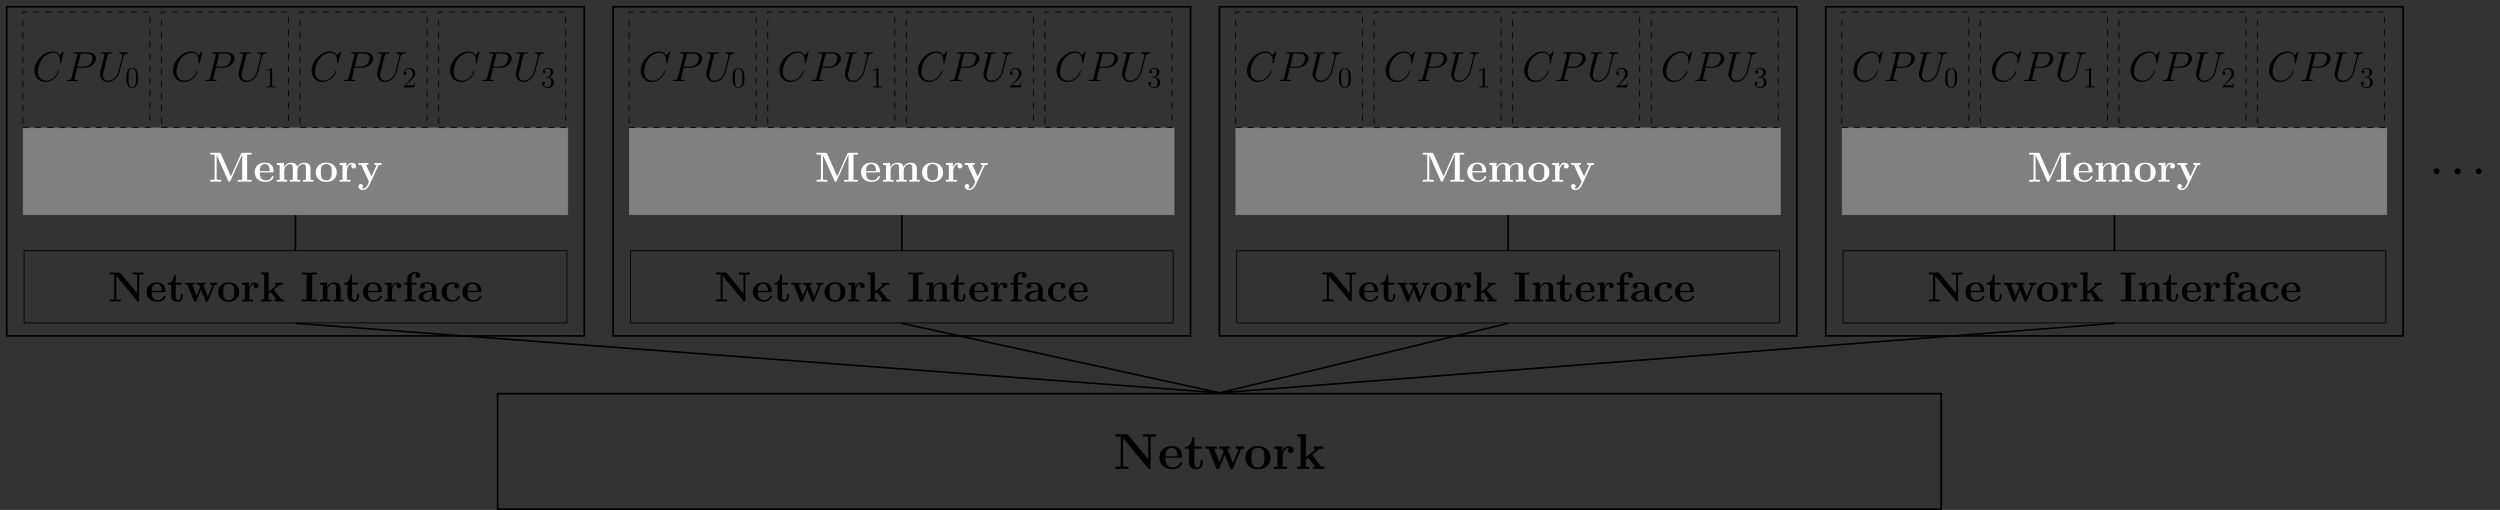 <?xml version="1.0" encoding="UTF-8"?>
<svg xmlns="http://www.w3.org/2000/svg" xmlns:xlink="http://www.w3.org/1999/xlink" width="1227.26pt" height="250.333pt" viewBox="0 0 1227.26 250.333" version="1.1">
<rect x="0" y="0" width="1227.26" height="250.333" fill="#333333" stroke="none"/>
<defs>
<g>
<symbol overflow="visible" id="glyph0-0">
<path style="stroke:none;" d=""/>
</symbol>
<symbol overflow="visible" id="glyph0-1">
<path style="stroke:none;" d="M 7.188 -16.703 C 6.938 -16.969 6.906 -17 6.422 -17 L 0.938 -17 L 0.938 -15.938 L 3.562 -15.938 L 3.562 -1.812 C 3.562 -1.266 3.547 -1.234 2.906 -1.141 C 2.453 -1.094 1.953 -1.062 1.516 -1.062 L 0.938 -1.062 L 0.938 0 C 1.516 -0.047 3.438 -0.047 4.141 -0.047 C 4.828 -0.047 6.797 -0.047 7.359 0 L 7.359 -1.062 L 6.797 -1.062 C 6.125 -1.062 6.078 -1.062 5.484 -1.141 C 4.766 -1.234 4.734 -1.266 4.734 -1.812 L 4.734 -15.094 L 17 -0.328 C 17.266 -0.031 17.297 0 17.625 0 C 18.219 0 18.219 -0.156 18.219 -0.719 L 18.219 -15.188 C 18.219 -15.734 18.234 -15.766 18.891 -15.859 C 19.328 -15.906 19.828 -15.938 20.266 -15.938 L 20.844 -15.938 L 20.844 -17 C 20.266 -16.953 18.344 -16.953 17.641 -16.953 C 16.953 -16.953 15 -16.953 14.422 -17 L 14.422 -15.938 L 15 -15.938 C 15.656 -15.938 15.719 -15.938 16.312 -15.859 C 17.031 -15.766 17.047 -15.734 17.047 -15.188 L 17.047 -4.828 Z M 7.188 -16.703 "/>
</symbol>
<symbol overflow="visible" id="glyph0-2">
<path style="stroke:none;" d="M 11.203 -5.484 C 11.766 -5.484 11.922 -5.484 11.922 -6.094 C 11.922 -6.844 11.75 -8.703 10.609 -9.859 C 9.562 -10.906 8.172 -11.219 6.734 -11.219 C 2.875 -11.219 0.766 -8.703 0.766 -5.578 C 0.766 -2.109 3.328 0.156 7.062 0.156 C 10.797 0.156 11.922 -2.484 11.922 -2.906 C 11.922 -3.266 11.547 -3.266 11.406 -3.266 C 11 -3.266 10.984 -3.203 10.828 -2.875 C 10.188 -1.266 8.547 -0.75 7.359 -0.75 C 3.766 -0.75 3.734 -4.094 3.734 -5.484 Z M 3.734 -6.188 C 3.797 -7.219 3.812 -8.172 4.344 -9.062 C 4.812 -9.859 5.672 -10.406 6.734 -10.406 C 9.391 -10.406 9.609 -7.438 9.641 -6.188 Z M 3.734 -6.188 "/>
</symbol>
<symbol overflow="visible" id="glyph0-3">
<path style="stroke:none;" d="M 5.234 -9.938 L 8.797 -9.938 L 8.797 -11 L 5.234 -11 L 5.234 -15.734 L 4.188 -15.734 C 4.156 -13.281 2.969 -10.828 0.516 -10.75 L 0.516 -9.938 L 2.531 -9.938 L 2.531 -3.047 C 2.531 -0.422 4.562 0.156 6.344 0.156 C 8.172 0.156 9.266 -1.234 9.266 -3.078 L 9.266 -4.391 L 8.234 -4.391 L 8.234 -3.094 C 8.234 -1.469 7.484 -0.75 6.719 -0.75 C 5.234 -0.75 5.234 -2.406 5.234 -2.969 Z M 5.234 -9.938 "/>
</symbol>
<symbol overflow="visible" id="glyph0-4">
<path style="stroke:none;" d="M 17.844 -9.344 C 18.016 -9.766 18.094 -9.938 19.531 -9.938 L 19.531 -11 C 18.812 -10.953 18.484 -10.953 17.594 -10.953 C 16.578 -10.953 16.25 -10.953 15.359 -11 L 15.359 -9.938 C 15.594 -9.938 16.797 -9.938 16.797 -9.609 C 16.797 -9.594 16.797 -9.562 16.703 -9.312 L 14.094 -2.875 L 11.25 -9.938 L 12.656 -9.938 L 12.656 -11 C 12.062 -10.953 10.609 -10.953 9.938 -10.953 C 8.672 -10.953 8.625 -10.953 7.391 -11 L 7.391 -9.938 L 8.844 -9.938 C 8.922 -9.734 9.047 -9.422 9.141 -9.188 C 9.219 -9.047 9.469 -8.453 9.469 -8.328 C 9.469 -8.281 9.391 -8.109 9.375 -8.031 L 7.484 -3.344 L 4.812 -9.938 L 6.219 -9.938 L 6.219 -11 C 5.656 -10.953 3.969 -10.953 3.297 -10.953 C 2.5 -10.953 1.312 -10.953 0.562 -11 L 0.562 -9.938 L 2.031 -9.938 L 5.828 -0.5 C 6 -0.047 6.094 0.125 6.641 0.125 C 6.906 0.125 7.219 0.125 7.406 -0.375 L 10.031 -6.938 L 12.656 -0.422 C 12.891 0.125 13.156 0.125 13.453 0.125 C 14 0.125 14.078 -0.031 14.25 -0.469 Z M 17.844 -9.344 "/>
</symbol>
<symbol overflow="visible" id="glyph0-5">
<path style="stroke:none;" d="M 13.141 -5.422 C 13.141 -8.766 10.859 -11.219 6.969 -11.219 C 2.922 -11.219 0.766 -8.656 0.766 -5.422 C 0.766 -2.188 3.047 0.156 6.938 0.156 C 10.984 0.156 13.141 -2.297 13.141 -5.422 Z M 6.969 -0.75 C 3.734 -0.75 3.734 -3.641 3.734 -5.672 C 3.734 -6.844 3.734 -8.078 4.219 -8.969 C 4.766 -9.969 5.875 -10.406 6.938 -10.406 C 8.344 -10.406 9.25 -9.734 9.672 -9.047 C 10.156 -8.156 10.156 -6.859 10.156 -5.672 C 10.156 -3.625 10.156 -0.75 6.969 -0.75 Z M 6.969 -0.75 "/>
</symbol>
<symbol overflow="visible" id="glyph0-6">
<path style="stroke:none;" d="M 5.156 -5.578 C 5.156 -6.391 5.328 -10.328 8.234 -10.328 C 7.875 -10.062 7.703 -9.641 7.703 -9.188 C 7.703 -8.172 8.531 -7.75 9.141 -7.75 C 9.766 -7.75 10.578 -8.172 10.578 -9.188 C 10.578 -10.453 9.297 -11.156 8.109 -11.156 C 6.141 -11.156 5.297 -9.438 4.953 -8.406 L 4.938 -8.406 L 4.938 -11.156 L 0.875 -10.953 L 0.875 -9.891 C 2.406 -9.891 2.578 -9.891 2.578 -8.922 L 2.578 -1.062 L 0.875 -1.062 L 0.875 0 C 1.438 -0.047 3.297 -0.047 3.984 -0.047 C 4.703 -0.047 6.719 -0.047 7.312 0 L 7.312 -1.062 L 5.156 -1.062 Z M 5.156 -5.578 "/>
</symbol>
<symbol overflow="visible" id="glyph0-7">
<path style="stroke:none;" d="M 8.234 -6.938 L 11.344 -9.469 C 11.641 -9.719 11.922 -9.938 13.625 -9.938 L 13.625 -11 C 12.984 -10.953 12.484 -10.953 11.578 -10.953 C 10.922 -10.953 9.547 -10.953 8.969 -11 L 8.969 -9.938 C 9.266 -9.938 9.859 -9.859 9.859 -9.672 C 9.859 -9.562 9.719 -9.469 9.672 -9.422 L 5.156 -5.797 L 5.156 -17.203 L 0.875 -17 L 0.875 -15.938 C 2.406 -15.938 2.578 -15.938 2.578 -14.969 L 2.578 -1.062 L 0.875 -1.062 L 0.875 0 C 1.438 -0.047 3.141 -0.047 3.812 -0.047 C 4.484 -0.047 6.188 -0.047 6.766 0 L 6.766 -1.062 L 5.062 -1.062 L 5.062 -4.391 C 5.453 -4.688 5.828 -5 6.375 -5.453 L 9.375 -1.594 C 9.547 -1.391 9.547 -1.344 9.547 -1.312 C 9.547 -1.062 9.047 -1.062 8.703 -1.062 L 8.703 0 C 9.297 -0.047 10.922 -0.047 11.594 -0.047 C 12.859 -0.047 13.203 -0.047 14.25 0 L 14.25 -1.062 C 13.859 -1.062 13.359 -1.062 13.078 -1.094 C 12.734 -1.172 12.641 -1.234 12.359 -1.594 Z M 8.234 -6.938 "/>
</symbol>
<symbol overflow="visible" id="glyph1-0">
<path style="stroke:none;" d=""/>
</symbol>
<symbol overflow="visible" id="glyph1-1">
<path style="stroke:none;" d="M 11.016 -2.625 L 6.047 -13.734 C 5.859 -14.172 5.688 -14.172 5.25 -14.172 L 0.844 -14.172 L 0.844 -13.281 L 3.031 -13.281 L 3.031 -1.516 C 3.031 -1.047 3.016 -1.031 2.484 -0.953 C 2.109 -0.906 1.688 -0.891 1.328 -0.891 L 0.844 -0.891 L 0.844 0 C 1.328 -0.047 2.938 -0.047 3.516 -0.047 C 4.094 -0.047 5.719 -0.047 6.203 0 L 6.203 -0.891 L 5.719 -0.891 C 5.172 -0.891 5.125 -0.891 4.625 -0.953 C 4.031 -1.031 4 -1.047 4 -1.516 L 4 -13.031 L 4.031 -13.031 L 9.641 -0.438 C 9.75 -0.203 9.875 0 10.219 0 C 10.578 0 10.703 -0.203 10.797 -0.438 L 16.531 -13.281 L 16.547 -13.281 L 16.547 -0.891 L 14.359 -0.891 L 14.359 0 C 14.906 -0.047 17.062 -0.047 17.766 -0.047 C 18.469 -0.047 20.609 -0.047 21.172 0 L 21.172 -0.891 L 18.984 -0.891 L 18.984 -13.281 L 21.172 -13.281 L 21.172 -14.172 L 16.766 -14.172 C 16.344 -14.172 16.156 -14.172 15.969 -13.734 Z M 11.016 -2.625 "/>
</symbol>
<symbol overflow="visible" id="glyph1-2">
<path style="stroke:none;" d="M 9.344 -4.562 C 9.812 -4.562 9.938 -4.562 9.938 -5.078 C 9.938 -5.703 9.797 -7.25 8.844 -8.219 C 7.969 -9.094 6.812 -9.359 5.625 -9.359 C 2.391 -9.359 0.641 -7.25 0.641 -4.641 C 0.641 -1.75 2.766 0.125 5.891 0.125 C 9 0.125 9.938 -2.062 9.938 -2.422 C 9.938 -2.734 9.625 -2.734 9.5 -2.734 C 9.172 -2.734 9.156 -2.672 9.031 -2.391 C 8.484 -1.047 7.125 -0.625 6.141 -0.625 C 3.141 -0.625 3.125 -3.406 3.125 -4.562 Z M 3.125 -5.172 C 3.156 -6.016 3.188 -6.812 3.609 -7.562 C 4 -8.219 4.734 -8.672 5.625 -8.672 C 7.828 -8.672 8.016 -6.203 8.031 -5.172 Z M 3.125 -5.172 "/>
</symbol>
<symbol overflow="visible" id="glyph1-3">
<path style="stroke:none;" d="M 17.438 -6.328 C 17.438 -8.219 16.625 -9.297 14.312 -9.297 C 12.234 -9.297 11.25 -7.891 10.922 -7.234 C 10.594 -8.984 9.188 -9.297 7.875 -9.297 C 5.891 -9.297 4.812 -8.016 4.375 -7.016 L 4.359 -7.016 L 4.359 -9.297 L 0.875 -9.125 L 0.875 -8.234 C 2.141 -8.234 2.297 -8.234 2.297 -7.438 L 2.297 -0.891 L 0.875 -0.891 L 0.875 0 C 1.344 -0.047 2.828 -0.047 3.406 -0.047 C 3.984 -0.047 5.5 -0.047 5.969 0 L 5.969 -0.891 L 4.547 -0.891 L 4.547 -5.281 C 4.547 -7.547 6.219 -8.609 7.516 -8.609 C 8.281 -8.609 8.734 -8.156 8.734 -6.547 L 8.734 -0.891 L 7.312 -0.891 L 7.312 0 C 7.781 -0.047 9.281 -0.047 9.859 -0.047 C 10.438 -0.047 11.938 -0.047 12.422 0 L 12.422 -0.891 L 10.984 -0.891 L 10.984 -5.281 C 10.984 -7.547 12.656 -8.609 13.969 -8.609 C 14.734 -8.609 15.188 -8.156 15.188 -6.547 L 15.188 -0.891 L 13.75 -0.891 L 13.75 0 C 14.234 -0.047 15.719 -0.047 16.297 -0.047 C 16.875 -0.047 18.391 -0.047 18.859 0 L 18.859 -0.891 L 17.438 -0.891 Z M 17.438 -6.328 "/>
</symbol>
<symbol overflow="visible" id="glyph1-4">
<path style="stroke:none;" d="M 10.953 -4.531 C 10.953 -7.312 9.047 -9.359 5.797 -9.359 C 2.438 -9.359 0.641 -7.203 0.641 -4.531 C 0.641 -1.812 2.547 0.125 5.781 0.125 C 9.156 0.125 10.953 -1.922 10.953 -4.531 Z M 5.797 -0.625 C 3.125 -0.625 3.125 -3.031 3.125 -4.734 C 3.125 -5.703 3.125 -6.734 3.516 -7.484 C 3.969 -8.297 4.891 -8.672 5.781 -8.672 C 6.969 -8.672 7.703 -8.125 8.062 -7.547 C 8.469 -6.797 8.469 -5.719 8.469 -4.734 C 8.469 -3.016 8.469 -0.625 5.797 -0.625 Z M 5.797 -0.625 "/>
</symbol>
<symbol overflow="visible" id="glyph1-5">
<path style="stroke:none;" d="M 4.297 -4.641 C 4.297 -5.328 4.438 -8.609 6.859 -8.609 C 6.562 -8.391 6.422 -8.031 6.422 -7.656 C 6.422 -6.812 7.109 -6.469 7.625 -6.469 C 8.141 -6.469 8.812 -6.812 8.812 -7.656 C 8.812 -8.719 7.75 -9.297 6.75 -9.297 C 5.125 -9.297 4.422 -7.875 4.125 -7 L 4.109 -7 L 4.109 -9.297 L 0.719 -9.125 L 0.719 -8.234 C 2 -8.234 2.141 -8.234 2.141 -7.438 L 2.141 -0.891 L 0.719 -0.891 L 0.719 0 C 1.203 -0.047 2.75 -0.047 3.328 -0.047 C 3.922 -0.047 5.594 -0.047 6.094 0 L 6.094 -0.891 L 4.297 -0.891 Z M 4.297 -4.641 "/>
</symbol>
<symbol overflow="visible" id="glyph1-6">
<path style="stroke:none;" d="M 10.219 -7.828 C 10.344 -8.125 10.438 -8.281 11.75 -8.281 L 11.75 -9.172 C 11.047 -9.125 10.969 -9.125 10.125 -9.125 C 9.562 -9.125 9.516 -9.125 8.344 -9.172 L 8.344 -8.281 C 8.359 -8.281 9.344 -8.281 9.344 -8.016 C 9.344 -7.953 9.281 -7.828 9.25 -7.766 L 6.844 -2.562 L 4.188 -8.281 L 5.328 -8.281 L 5.328 -9.172 C 4.828 -9.125 3.422 -9.125 2.844 -9.125 C 2.25 -9.125 1.031 -9.125 0.5 -9.172 L 0.5 -8.281 L 1.812 -8.281 L 5.641 0 C 5.531 0.25 5.25 0.844 5.141 1.094 C 4.703 2.031 4.047 3.453 2.609 3.453 C 2.516 3.453 2.266 3.453 2.047 3.328 C 2.094 3.312 2.703 3.062 2.703 2.266 C 2.703 1.594 2.203 1.156 1.594 1.156 C 0.953 1.156 0.453 1.594 0.453 2.297 C 0.453 3.266 1.359 4.125 2.609 4.125 C 4.297 4.125 5.406 2.609 5.828 1.688 Z M 10.219 -7.828 "/>
</symbol>
<symbol overflow="visible" id="glyph1-7">
<path style="stroke:none;" d="M 5.984 -13.922 C 5.781 -14.156 5.766 -14.172 5.344 -14.172 L 0.781 -14.172 L 0.781 -13.281 L 2.969 -13.281 L 2.969 -1.516 C 2.969 -1.047 2.953 -1.031 2.422 -0.953 C 2.047 -0.906 1.625 -0.891 1.266 -0.891 L 0.781 -0.891 L 0.781 0 C 1.266 -0.047 2.875 -0.047 3.453 -0.047 C 4.031 -0.047 5.656 -0.047 6.141 0 L 6.141 -0.891 L 5.656 -0.891 C 5.109 -0.891 5.062 -0.891 4.562 -0.953 C 3.969 -1.031 3.953 -1.047 3.953 -1.516 L 3.953 -12.578 L 14.172 -0.266 C 14.391 -0.016 14.422 0 14.688 0 C 15.188 0 15.188 -0.125 15.188 -0.594 L 15.188 -12.656 C 15.188 -13.109 15.203 -13.141 15.734 -13.219 C 16.109 -13.266 16.531 -13.281 16.891 -13.281 L 17.375 -13.281 L 17.375 -14.172 C 16.891 -14.125 15.281 -14.125 14.703 -14.125 C 14.125 -14.125 12.5 -14.125 12.016 -14.172 L 12.016 -13.281 L 12.5 -13.281 C 13.062 -13.281 13.094 -13.281 13.594 -13.219 C 14.188 -13.141 14.219 -13.109 14.219 -12.656 L 14.219 -4.031 Z M 5.984 -13.922 "/>
</symbol>
<symbol overflow="visible" id="glyph1-8">
<path style="stroke:none;" d="M 4.359 -8.281 L 7.328 -8.281 L 7.328 -9.172 L 4.359 -9.172 L 4.359 -13.109 L 3.484 -13.109 C 3.469 -11.078 2.484 -9.031 0.438 -8.969 L 0.438 -8.281 L 2.109 -8.281 L 2.109 -2.547 C 2.109 -0.344 3.797 0.125 5.281 0.125 C 6.812 0.125 7.719 -1.031 7.719 -2.562 L 7.719 -3.656 L 6.859 -3.656 L 6.859 -2.578 C 6.859 -1.219 6.234 -0.625 5.594 -0.625 C 4.359 -0.625 4.359 -2 4.359 -2.484 Z M 4.359 -8.281 "/>
</symbol>
<symbol overflow="visible" id="glyph1-9">
<path style="stroke:none;" d="M 14.875 -7.781 C 15.016 -8.141 15.078 -8.281 16.281 -8.281 L 16.281 -9.172 C 15.672 -9.125 15.406 -9.125 14.672 -9.125 C 13.812 -9.125 13.547 -9.125 12.812 -9.172 L 12.812 -8.281 C 13 -8.281 14 -8.281 14 -8.016 C 14 -8 14 -7.969 13.922 -7.766 L 11.75 -2.391 L 9.375 -8.281 L 10.562 -8.281 L 10.562 -9.172 C 10.062 -9.125 8.844 -9.125 8.281 -9.125 C 7.234 -9.125 7.188 -9.125 6.156 -9.172 L 6.156 -8.281 L 7.375 -8.281 C 7.438 -8.125 7.547 -7.844 7.625 -7.656 C 7.688 -7.547 7.891 -7.047 7.891 -6.938 C 7.891 -6.906 7.828 -6.75 7.812 -6.688 L 6.234 -2.781 L 4 -8.281 L 5.188 -8.281 L 5.188 -9.172 C 4.703 -9.125 3.312 -9.125 2.75 -9.125 C 2.094 -9.125 1.094 -9.125 0.469 -9.172 L 0.469 -8.281 L 1.688 -8.281 L 4.859 -0.406 C 5 -0.047 5.078 0.109 5.531 0.109 C 5.766 0.109 6.016 0.109 6.172 -0.312 L 8.359 -5.781 L 10.562 -0.344 C 10.734 0.109 10.969 0.109 11.219 0.109 C 11.672 0.109 11.734 -0.016 11.875 -0.391 Z M 14.875 -7.781 "/>
</symbol>
<symbol overflow="visible" id="glyph1-10">
<path style="stroke:none;" d="M 6.859 -5.781 L 9.453 -7.891 C 9.703 -8.094 9.938 -8.281 11.359 -8.281 L 11.359 -9.172 C 10.828 -9.125 10.406 -9.125 9.641 -9.125 C 9.109 -9.125 7.953 -9.125 7.484 -9.172 L 7.484 -8.281 C 7.719 -8.281 8.219 -8.219 8.219 -8.062 C 8.219 -7.969 8.094 -7.891 8.062 -7.844 L 4.297 -4.828 L 4.297 -14.328 L 0.719 -14.172 L 0.719 -13.281 C 2 -13.281 2.141 -13.281 2.141 -12.469 L 2.141 -0.891 L 0.719 -0.891 L 0.719 0 C 1.203 -0.047 2.625 -0.047 3.188 -0.047 C 3.734 -0.047 5.172 -0.047 5.641 0 L 5.641 -0.891 L 4.219 -0.891 L 4.219 -3.656 C 4.547 -3.906 4.859 -4.172 5.312 -4.547 L 7.812 -1.328 C 7.953 -1.156 7.953 -1.109 7.953 -1.094 C 7.953 -0.891 7.547 -0.891 7.25 -0.891 L 7.25 0 C 7.75 -0.047 9.109 -0.047 9.672 -0.047 C 10.719 -0.047 11.016 -0.047 11.875 0 L 11.875 -0.891 C 11.547 -0.891 11.141 -0.891 10.906 -0.906 C 10.625 -0.969 10.531 -1.031 10.312 -1.328 Z M 6.859 -5.781 "/>
</symbol>
<symbol overflow="visible" id="glyph1-11">
<path style="stroke:none;" d="M 5.688 -13.281 L 8 -13.281 L 8 -14.172 C 7.25 -14.125 5.188 -14.125 4.312 -14.125 C 3.453 -14.125 1.391 -14.125 0.641 -14.172 L 0.641 -13.281 L 2.953 -13.281 L 2.953 -0.891 L 0.641 -0.891 L 0.641 0 C 1.391 -0.047 3.453 -0.047 4.312 -0.047 C 5.188 -0.047 7.25 -0.047 8 0 L 8 -0.891 L 5.688 -0.891 Z M 5.688 -13.281 "/>
</symbol>
<symbol overflow="visible" id="glyph1-12">
<path style="stroke:none;" d="M 10.969 -6.328 C 10.969 -8.281 10.125 -9.297 7.844 -9.297 C 6.359 -9.297 5.078 -8.578 4.375 -7.016 L 4.359 -7.016 L 4.359 -9.297 L 0.875 -9.125 L 0.875 -8.234 C 2.141 -8.234 2.297 -8.234 2.297 -7.438 L 2.297 -0.891 L 0.875 -0.891 L 0.875 0 C 1.344 -0.047 2.828 -0.047 3.406 -0.047 C 3.984 -0.047 5.5 -0.047 5.969 0 L 5.969 -0.891 L 4.547 -0.891 L 4.547 -5.281 C 4.547 -7.516 6.203 -8.609 7.516 -8.609 C 8.281 -8.609 8.719 -8.125 8.719 -6.547 L 8.719 -0.891 L 7.297 -0.891 L 7.297 0 C 7.766 -0.047 9.25 -0.047 9.828 -0.047 C 10.406 -0.047 11.922 -0.047 12.391 0 L 12.391 -0.891 L 10.969 -0.891 Z M 10.969 -6.328 "/>
</symbol>
<symbol overflow="visible" id="glyph1-13">
<path style="stroke:none;" d="M 4.484 -8.281 L 6.844 -8.281 L 6.844 -9.172 L 4.375 -9.172 L 4.375 -11.297 C 4.375 -13.453 5.75 -13.781 6.422 -13.781 C 6.656 -13.781 6.688 -13.75 6.812 -13.719 C 6.5 -13.516 6.328 -13.156 6.328 -12.719 C 6.328 -11.891 6.984 -11.531 7.516 -11.531 C 7.969 -11.531 8.719 -11.844 8.719 -12.75 C 8.719 -13.594 7.969 -14.453 6.5 -14.453 C 4.625 -14.453 2.328 -13.672 2.328 -11.281 L 2.328 -9.172 L 0.812 -9.172 L 0.812 -8.281 L 2.328 -8.281 L 2.328 -0.891 L 0.906 -0.891 L 0.906 0 C 1.391 -0.047 2.938 -0.047 3.516 -0.047 C 4.109 -0.047 5.781 -0.047 6.281 0 L 6.281 -0.891 L 4.484 -0.891 Z M 4.484 -8.281 "/>
</symbol>
<symbol overflow="visible" id="glyph1-14">
<path style="stroke:none;" d="M 9.5 -6.172 C 9.5 -8.078 8 -9.359 5.078 -9.359 C 3.922 -9.359 1.484 -9.25 1.484 -7.516 C 1.484 -6.656 2.141 -6.281 2.703 -6.281 C 3.328 -6.281 3.922 -6.719 3.922 -7.5 C 3.922 -7.891 3.781 -8.266 3.422 -8.484 C 4.109 -8.672 4.609 -8.672 5 -8.672 C 6.406 -8.672 7.25 -7.891 7.25 -6.203 L 7.25 -5.375 C 3.984 -5.375 0.703 -4.469 0.703 -2.172 C 0.703 -0.297 3.094 0.125 4.531 0.125 C 6.109 0.125 7.125 -0.75 7.547 -1.656 C 7.547 -0.891 7.547 0 9.625 0 L 10.672 0 C 11.109 0 11.281 0 11.281 -0.453 C 11.281 -0.891 11.094 -0.891 10.797 -0.891 C 9.5 -0.906 9.5 -1.234 9.5 -1.719 Z M 7.25 -2.875 C 7.25 -0.922 5.516 -0.562 4.859 -0.562 C 3.844 -0.562 3 -1.234 3 -2.188 C 3 -4.062 5.219 -4.703 7.25 -4.812 Z M 7.25 -2.875 "/>
</symbol>
<symbol overflow="visible" id="glyph1-15">
<path style="stroke:none;" d="M 9.672 -2.422 C 9.672 -2.672 9.438 -2.672 9.234 -2.672 C 8.906 -2.672 8.875 -2.641 8.781 -2.391 C 8.641 -2 8.078 -0.625 6.172 -0.625 C 3.266 -0.625 3.266 -3.766 3.266 -4.688 C 3.266 -5.906 3.281 -8.609 5.984 -8.609 C 6.141 -8.609 7.359 -8.578 7.359 -8.469 C 7.359 -8.453 7.328 -8.422 7.297 -8.406 C 7.234 -8.344 6.969 -8.031 6.969 -7.516 C 6.969 -6.656 7.656 -6.297 8.188 -6.297 C 8.609 -6.297 9.406 -6.562 9.406 -7.547 C 9.406 -9.234 7.016 -9.359 5.906 -9.359 C 2.234 -9.359 0.781 -6.969 0.781 -4.578 C 0.781 -1.781 2.75 0.125 5.781 0.125 C 9.031 0.125 9.672 -2.266 9.672 -2.422 Z M 9.672 -2.422 "/>
</symbol>
<symbol overflow="visible" id="glyph1-16">
<path style="stroke:none;" d="M 4.703 -1.484 C 4.703 -2.328 4.031 -2.969 3.219 -2.969 C 2.422 -2.969 1.734 -2.328 1.734 -1.484 C 1.734 -0.641 2.422 0 3.219 0 C 4.031 0 4.703 -0.641 4.703 -1.484 Z M 4.703 -1.484 "/>
</symbol>
<symbol overflow="visible" id="glyph2-0">
<path style="stroke:none;" d=""/>
</symbol>
<symbol overflow="visible" id="glyph2-1">
<path style="stroke:none;" d="M 15.438 -14.359 C 15.438 -14.547 15.281 -14.547 15.25 -14.547 C 15.203 -14.547 15.125 -14.547 14.953 -14.328 L 13.531 -12.594 C 12.812 -13.844 11.672 -14.547 10.125 -14.547 C 5.656 -14.547 1.031 -10.016 1.031 -5.172 C 1.031 -1.719 3.453 0.438 6.469 0.438 C 8.125 0.438 9.562 -0.266 10.766 -1.281 C 12.562 -2.781 13.094 -4.797 13.094 -4.953 C 13.094 -5.141 12.938 -5.141 12.875 -5.141 C 12.688 -5.141 12.656 -5.016 12.625 -4.938 C 11.672 -1.719 8.875 -0.172 6.812 -0.172 C 4.625 -0.172 2.734 -1.562 2.734 -4.5 C 2.734 -5.172 2.938 -8.766 5.266 -11.469 C 6.406 -12.781 8.344 -13.938 10.312 -13.938 C 12.578 -13.938 13.594 -12.062 13.594 -9.953 C 13.594 -9.422 13.531 -8.969 13.531 -8.875 C 13.531 -8.703 13.734 -8.703 13.797 -8.703 C 14.031 -8.703 14.047 -8.719 14.125 -9.094 Z M 15.438 -14.359 "/>
</symbol>
<symbol overflow="visible" id="glyph2-2">
<path style="stroke:none;" d="M 6.109 -6.562 L 9.578 -6.562 C 12.438 -6.562 15.281 -8.672 15.281 -11.031 C 15.281 -12.641 13.922 -14.109 11.312 -14.109 L 4.938 -14.109 C 4.547 -14.109 4.359 -14.109 4.359 -13.719 C 4.359 -13.516 4.547 -13.516 4.859 -13.516 C 6.109 -13.516 6.109 -13.344 6.109 -13.109 C 6.109 -13.078 6.109 -12.953 6.031 -12.641 L 3.25 -1.531 C 3.062 -0.812 3.016 -0.594 1.562 -0.594 C 1.172 -0.594 0.969 -0.594 0.969 -0.234 C 0.969 0 1.156 0 1.281 0 C 1.672 0 2.094 -0.047 2.484 -0.047 L 4.891 -0.047 C 5.281 -0.047 5.719 0 6.109 0 C 6.281 0 6.5 0 6.5 -0.391 C 6.5 -0.594 6.328 -0.594 6.016 -0.594 C 4.766 -0.594 4.75 -0.75 4.75 -0.953 C 4.75 -1.047 4.766 -1.203 4.797 -1.297 Z M 7.594 -12.703 C 7.781 -13.469 7.875 -13.516 8.672 -13.516 L 10.719 -13.516 C 12.266 -13.516 13.547 -13.016 13.547 -11.469 C 13.547 -10.922 13.281 -9.172 12.328 -8.219 C 11.984 -7.844 10.984 -7.062 9.109 -7.062 L 6.203 -7.062 Z M 7.594 -12.703 "/>
</symbol>
<symbol overflow="visible" id="glyph2-3">
<path style="stroke:none;" d="M 10.453 -4.75 C 9.734 -1.859 7.328 -0.172 5.391 -0.172 C 3.906 -0.172 2.891 -1.156 2.891 -2.875 C 2.891 -2.953 2.891 -3.578 3.125 -4.484 L 5.141 -12.594 C 5.328 -13.297 5.375 -13.516 6.844 -13.516 C 7.203 -13.516 7.422 -13.516 7.422 -13.875 C 7.422 -14.109 7.234 -14.109 7.109 -14.109 C 6.734 -14.109 6.297 -14.062 5.906 -14.062 L 3.469 -14.062 C 3.078 -14.062 2.641 -14.109 2.25 -14.109 C 2.109 -14.109 1.859 -14.109 1.859 -13.719 C 1.859 -13.516 2 -13.516 2.391 -13.516 C 3.641 -13.516 3.641 -13.344 3.641 -13.109 C 3.641 -13 3.484 -12.391 3.391 -12.047 L 1.594 -4.812 C 1.531 -4.578 1.406 -4.031 1.406 -3.469 C 1.406 -1.203 3.031 0.438 5.281 0.438 C 7.375 0.438 9.688 -1.219 10.734 -3.844 C 10.891 -4.188 11.078 -4.922 11.203 -5.469 C 11.406 -6.219 11.844 -8.031 11.984 -8.578 L 12.766 -11.672 C 13.031 -12.75 13.203 -13.422 15.016 -13.516 C 15.188 -13.531 15.266 -13.688 15.266 -13.875 C 15.266 -14.109 15.078 -14.109 15 -14.109 C 14.703 -14.109 14.328 -14.062 14.047 -14.062 L 13.078 -14.062 C 11.797 -14.062 11.141 -14.109 11.109 -14.109 C 10.984 -14.109 10.734 -14.109 10.734 -13.719 C 10.734 -13.516 10.906 -13.516 11.047 -13.516 C 12.297 -13.469 12.375 -13 12.375 -12.625 C 12.375 -12.438 12.375 -12.375 12.297 -12.078 Z M 10.453 -4.75 "/>
</symbol>
<symbol overflow="visible" id="glyph3-0">
<path style="stroke:none;" d=""/>
</symbol>
<symbol overflow="visible" id="glyph3-1">
<path style="stroke:none;" d="M 6.422 -4.594 C 6.422 -5.781 6.359 -6.938 5.844 -8.031 C 5.25 -9.219 4.219 -9.531 3.516 -9.531 C 2.688 -9.531 1.656 -9.125 1.141 -7.938 C 0.734 -7.031 0.594 -6.141 0.594 -4.594 C 0.594 -3.203 0.688 -2.156 1.203 -1.141 C 1.766 -0.047 2.75 0.297 3.5 0.297 C 4.75 0.297 5.469 -0.438 5.875 -1.281 C 6.391 -2.359 6.422 -3.766 6.422 -4.594 Z M 3.5 0.016 C 3.047 0.016 2.109 -0.25 1.844 -1.812 C 1.672 -2.672 1.672 -3.766 1.672 -4.766 C 1.672 -5.938 1.672 -7 1.906 -7.844 C 2.156 -8.812 2.891 -9.25 3.5 -9.25 C 4.047 -9.25 4.875 -8.922 5.156 -7.688 C 5.328 -6.875 5.328 -5.734 5.328 -4.766 C 5.328 -3.797 5.328 -2.719 5.172 -1.844 C 4.906 -0.266 4 0.016 3.5 0.016 Z M 3.5 0.016 "/>
</symbol>
<symbol overflow="visible" id="glyph3-2">
<path style="stroke:none;" d="M 4.125 -9.188 C 4.125 -9.531 4.125 -9.531 3.844 -9.531 C 3.5 -9.156 2.781 -8.625 1.312 -8.625 L 1.312 -8.203 C 1.641 -8.203 2.359 -8.203 3.141 -8.578 L 3.141 -1.109 C 3.141 -0.594 3.094 -0.422 1.844 -0.422 L 1.391 -0.422 L 1.391 0 C 1.781 -0.031 3.172 -0.031 3.641 -0.031 C 4.109 -0.031 5.5 -0.031 5.875 0 L 5.875 -0.422 L 5.438 -0.422 C 4.172 -0.422 4.125 -0.594 4.125 -1.109 Z M 4.125 -9.188 "/>
</symbol>
<symbol overflow="visible" id="glyph3-3">
<path style="stroke:none;" d="M 6.312 -2.406 L 6 -2.406 C 5.953 -2.172 5.844 -1.375 5.688 -1.141 C 5.594 -1.016 4.781 -1.016 4.344 -1.016 L 1.688 -1.016 C 2.078 -1.344 2.953 -2.266 3.328 -2.609 C 5.516 -4.625 6.312 -5.359 6.312 -6.781 C 6.312 -8.438 5 -9.531 3.344 -9.531 C 1.672 -9.531 0.703 -8.125 0.703 -6.891 C 0.703 -6.156 1.328 -6.156 1.375 -6.156 C 1.672 -6.156 2.047 -6.375 2.047 -6.828 C 2.047 -7.234 1.781 -7.5 1.375 -7.5 C 1.25 -7.5 1.219 -7.5 1.172 -7.484 C 1.453 -8.469 2.219 -9.125 3.156 -9.125 C 4.375 -9.125 5.125 -8.109 5.125 -6.781 C 5.125 -5.562 4.422 -4.5 3.594 -3.578 L 0.703 -0.344 L 0.703 0 L 5.938 0 Z M 6.312 -2.406 "/>
</symbol>
<symbol overflow="visible" id="glyph3-4">
<path style="stroke:none;" d="M 2.641 -5.156 C 2.391 -5.141 2.344 -5.125 2.344 -4.984 C 2.344 -4.844 2.406 -4.844 2.672 -4.844 L 3.328 -4.844 C 4.547 -4.844 5.094 -3.844 5.094 -2.469 C 5.094 -0.594 4.109 -0.094 3.406 -0.094 C 2.719 -0.094 1.547 -0.422 1.141 -1.359 C 1.594 -1.297 2.016 -1.547 2.016 -2.062 C 2.016 -2.484 1.703 -2.766 1.312 -2.766 C 0.969 -2.766 0.594 -2.562 0.594 -2.016 C 0.594 -0.75 1.859 0.297 3.453 0.297 C 5.156 0.297 6.422 -1 6.422 -2.453 C 6.422 -3.766 5.359 -4.812 3.984 -5.047 C 5.234 -5.406 6.031 -6.453 6.031 -7.578 C 6.031 -8.703 4.859 -9.531 3.469 -9.531 C 2.031 -9.531 0.969 -8.656 0.969 -7.609 C 0.969 -7.047 1.422 -6.922 1.641 -6.922 C 1.938 -6.922 2.281 -7.141 2.281 -7.578 C 2.281 -8.031 1.938 -8.234 1.625 -8.234 C 1.531 -8.234 1.5 -8.234 1.469 -8.219 C 2.016 -9.188 3.359 -9.188 3.422 -9.188 C 3.906 -9.188 4.828 -8.984 4.828 -7.578 C 4.828 -7.297 4.797 -6.5 4.375 -5.875 C 3.938 -5.25 3.453 -5.203 3.062 -5.188 Z M 2.641 -5.156 "/>
</symbol>
</g>
<clipPath id="clip1">
  <path d="M 243 192 L 954 192 L 954 250.332 L 243 250.332 Z M 243 192 "/>
</clipPath>
</defs>
<g id="surface1">
<g clip-path="url(#clip1)" clip-rule="nonzero">
<path style="fill:none;stroke-width:0.797;stroke-linecap:butt;stroke-linejoin:miter;stroke:rgb(0%,0%,0%);stroke-opacity:1;stroke-miterlimit:10;" d="M 240.949 -85.039 L 949.616 -85.039 L 949.616 -28.347 L 240.949 -28.347 Z M 240.949 -85.039 " transform="matrix(1,0,0,-1,3.321,164.895)"/>
</g>
<g style="fill:rgb(0%,0%,0%);fill-opacity:1;">
  <use xlink:href="#glyph0-1" x="546.59" y="230.195"/>
  <use xlink:href="#glyph0-2" x="568.393" y="230.195"/>
  <use xlink:href="#glyph0-3" x="581.116" y="230.195"/>
</g>
<g style="fill:rgb(0%,0%,0%);fill-opacity:1;">
  <use xlink:href="#glyph0-4" x="591.192" y="230.195"/>
</g>
<g style="fill:rgb(0%,0%,0%);fill-opacity:1;">
  <use xlink:href="#glyph0-5" x="610.563" y="230.195"/>
  <use xlink:href="#glyph0-6" x="624.506" y="230.195"/>
  <use xlink:href="#glyph0-7" x="635.895" y="230.195"/>
</g>
<path style="fill:none;stroke-width:0.797;stroke-linecap:butt;stroke-linejoin:miter;stroke:rgb(0%,0%,0%);stroke-opacity:1;stroke-miterlimit:10;" d="M -0.001 0 L -0.001 161.579 L 283.468 161.579 L 283.468 0 Z M -0.001 0 " transform="matrix(1,0,0,-1,3.321,164.895)"/>
<path style="fill-rule:nonzero;fill:rgb(50%,50%,50%);fill-opacity:1;stroke-width:0.399;stroke-linecap:butt;stroke-linejoin:miter;stroke:rgb(50%,50%,50%);stroke-opacity:1;stroke-miterlimit:10;" d="M 8.105 59.528 L 8.105 102.047 L 275.363 102.047 L 275.363 59.528 Z M 8.105 59.528 " transform="matrix(1,0,0,-1,3.321,164.895)"/>
<g style="fill:rgb(100%,100%,100%);fill-opacity:1;">
  <use xlink:href="#glyph1-1" x="102.348" y="89.187"/>
  <use xlink:href="#glyph1-2" x="124.397" y="89.187"/>
  <use xlink:href="#glyph1-3" x="135.003" y="89.187"/>
  <use xlink:href="#glyph1-4" x="154.374" y="89.187"/>
  <use xlink:href="#glyph1-5" x="165.997" y="89.187"/>
  <use xlink:href="#glyph1-6" x="175.491" y="89.187"/>
</g>
<path style="fill:none;stroke-width:0.399;stroke-linecap:butt;stroke-linejoin:miter;stroke:rgb(0%,0%,0%);stroke-opacity:1;stroke-miterlimit:10;" d="M 8.503 6.379 L 274.964 6.379 L 274.964 41.813 L 8.503 41.813 Z M 8.503 6.379 " transform="matrix(1,0,0,-1,3.321,164.895)"/>
<g style="fill:rgb(0%,0%,0%);fill-opacity:1;">
  <use xlink:href="#glyph1-7" x="53.125" y="147.975"/>
  <use xlink:href="#glyph1-2" x="71.3" y="147.975"/>
  <use xlink:href="#glyph1-8" x="81.906" y="147.975"/>
</g>
<g style="fill:rgb(0%,0%,0%);fill-opacity:1;">
  <use xlink:href="#glyph1-9" x="90.305" y="147.975"/>
</g>
<g style="fill:rgb(0%,0%,0%);fill-opacity:1;">
  <use xlink:href="#glyph1-4" x="106.453" y="147.975"/>
  <use xlink:href="#glyph1-5" x="118.076" y="147.975"/>
  <use xlink:href="#glyph1-10" x="127.57" y="147.975"/>
</g>
<g style="fill:rgb(0%,0%,0%);fill-opacity:1;">
  <use xlink:href="#glyph1-11" x="147.565" y="147.975"/>
  <use xlink:href="#glyph1-12" x="156.223" y="147.975"/>
</g>
<g style="fill:rgb(0%,0%,0%);fill-opacity:1;">
  <use xlink:href="#glyph1-8" x="168.496" y="147.975"/>
  <use xlink:href="#glyph1-2" x="177.536" y="147.975"/>
  <use xlink:href="#glyph1-5" x="188.142" y="147.975"/>
  <use xlink:href="#glyph1-13" x="197.636" y="147.975"/>
  <use xlink:href="#glyph1-14" x="204.738" y="147.975"/>
  <use xlink:href="#glyph1-15" x="216.038" y="147.975"/>
  <use xlink:href="#glyph1-2" x="226.37" y="147.975"/>
</g>
<path style="fill:none;stroke-width:0.797;stroke-linecap:butt;stroke-linejoin:miter;stroke:rgb(0%,0%,0%);stroke-opacity:1;stroke-miterlimit:10;" d="M 141.734 42.012 L 141.734 59.329 " transform="matrix(1,0,0,-1,3.321,164.895)"/>
<path style="fill:none;stroke-width:0.399;stroke-linecap:butt;stroke-linejoin:miter;stroke:rgb(0%,0%,0%);stroke-opacity:1;stroke-dasharray:2.989,2.989;stroke-miterlimit:10;" d="M 7.906 102.247 L 70.269 102.247 L 70.269 158.942 L 7.906 158.942 Z M 7.906 102.247 " transform="matrix(1,0,0,-1,3.321,164.895)"/>
<g style="fill:rgb(0%,0%,0%);fill-opacity:1;">
  <use xlink:href="#glyph2-1" x="15.872" y="39.812"/>
</g>
<g style="fill:rgb(0%,0%,0%);fill-opacity:1;">
  <use xlink:href="#glyph2-2" x="31.834" y="39.812"/>
</g>
<g style="fill:rgb(0%,0%,0%);fill-opacity:1;">
  <use xlink:href="#glyph2-3" x="47.684" y="39.812"/>
</g>
<g style="fill:rgb(0%,0%,0%);fill-opacity:1;">
  <use xlink:href="#glyph3-1" x="61.422" y="42.912"/>
</g>
<path style="fill:none;stroke-width:0.399;stroke-linecap:butt;stroke-linejoin:miter;stroke:rgb(0%,0%,0%);stroke-opacity:1;stroke-dasharray:2.989,2.989;stroke-miterlimit:10;" d="M 75.937 102.247 L 138.3 102.247 L 138.3 158.942 L 75.937 158.942 Z M 75.937 102.247 " transform="matrix(1,0,0,-1,3.321,164.895)"/>
<g style="fill:rgb(0%,0%,0%);fill-opacity:1;">
  <use xlink:href="#glyph2-1" x="83.904" y="39.812"/>
</g>
<g style="fill:rgb(0%,0%,0%);fill-opacity:1;">
  <use xlink:href="#glyph2-2" x="99.866" y="39.812"/>
</g>
<g style="fill:rgb(0%,0%,0%);fill-opacity:1;">
  <use xlink:href="#glyph2-3" x="115.716" y="39.812"/>
</g>
<g style="fill:rgb(0%,0%,0%);fill-opacity:1;">
  <use xlink:href="#glyph3-2" x="129.455" y="42.912"/>
</g>
<path style="fill:none;stroke-width:0.399;stroke-linecap:butt;stroke-linejoin:miter;stroke:rgb(0%,0%,0%);stroke-opacity:1;stroke-dasharray:2.989,2.989;stroke-miterlimit:10;" d="M 143.972 102.247 L 206.335 102.247 L 206.335 158.942 L 143.972 158.942 Z M 143.972 102.247 " transform="matrix(1,0,0,-1,3.321,164.895)"/>
<g style="fill:rgb(0%,0%,0%);fill-opacity:1;">
  <use xlink:href="#glyph2-1" x="151.936" y="39.812"/>
</g>
<g style="fill:rgb(0%,0%,0%);fill-opacity:1;">
  <use xlink:href="#glyph2-2" x="167.898" y="39.812"/>
</g>
<g style="fill:rgb(0%,0%,0%);fill-opacity:1;">
  <use xlink:href="#glyph2-3" x="183.748" y="39.812"/>
</g>
<g style="fill:rgb(0%,0%,0%);fill-opacity:1;">
  <use xlink:href="#glyph3-3" x="197.486" y="42.912"/>
</g>
<path style="fill:none;stroke-width:0.399;stroke-linecap:butt;stroke-linejoin:miter;stroke:rgb(0%,0%,0%);stroke-opacity:1;stroke-dasharray:2.989,2.989;stroke-miterlimit:10;" d="M 212.003 102.247 L 274.366 102.247 L 274.366 158.942 L 212.003 158.942 Z M 212.003 102.247 " transform="matrix(1,0,0,-1,3.321,164.895)"/>
<g style="fill:rgb(0%,0%,0%);fill-opacity:1;">
  <use xlink:href="#glyph2-1" x="219.967" y="39.812"/>
</g>
<g style="fill:rgb(0%,0%,0%);fill-opacity:1;">
  <use xlink:href="#glyph2-2" x="235.929" y="39.812"/>
</g>
<g style="fill:rgb(0%,0%,0%);fill-opacity:1;">
  <use xlink:href="#glyph2-3" x="251.779" y="39.812"/>
</g>
<g style="fill:rgb(0%,0%,0%);fill-opacity:1;">
  <use xlink:href="#glyph3-4" x="265.517" y="42.912"/>
</g>
<path style="fill:none;stroke-width:0.797;stroke-linecap:butt;stroke-linejoin:miter;stroke:rgb(0%,0%,0%);stroke-opacity:1;stroke-miterlimit:10;" d="M 141.734 6.18 L 595.284 -27.949 " transform="matrix(1,0,0,-1,3.321,164.895)"/>
<path style="fill:none;stroke-width:0.797;stroke-linecap:butt;stroke-linejoin:miter;stroke:rgb(0%,0%,0%);stroke-opacity:1;stroke-miterlimit:10;" d="M 297.64 0 L 297.64 161.579 L 581.109 161.579 L 581.109 0 Z M 297.64 0 " transform="matrix(1,0,0,-1,3.321,164.895)"/>
<path style="fill-rule:nonzero;fill:rgb(50%,50%,50%);fill-opacity:1;stroke-width:0.399;stroke-linecap:butt;stroke-linejoin:miter;stroke:rgb(50%,50%,50%);stroke-opacity:1;stroke-miterlimit:10;" d="M 305.745 59.528 L 305.745 102.047 L 573.003 102.047 L 573.003 59.528 Z M 305.745 59.528 " transform="matrix(1,0,0,-1,3.321,164.895)"/>
<g style="fill:rgb(100%,100%,100%);fill-opacity:1;">
  <use xlink:href="#glyph1-1" x="399.984" y="89.187"/>
  <use xlink:href="#glyph1-2" x="422.033" y="89.187"/>
  <use xlink:href="#glyph1-3" x="432.639" y="89.187"/>
  <use xlink:href="#glyph1-4" x="452.01" y="89.187"/>
  <use xlink:href="#glyph1-5" x="463.633" y="89.187"/>
  <use xlink:href="#glyph1-6" x="473.127" y="89.187"/>
</g>
<path style="fill:none;stroke-width:0.399;stroke-linecap:butt;stroke-linejoin:miter;stroke:rgb(0%,0%,0%);stroke-opacity:1;stroke-miterlimit:10;" d="M 306.144 6.379 L 572.605 6.379 L 572.605 41.813 L 306.144 41.813 Z M 306.144 6.379 " transform="matrix(1,0,0,-1,3.321,164.895)"/>
<g style="fill:rgb(0%,0%,0%);fill-opacity:1;">
  <use xlink:href="#glyph1-7" x="350.761" y="147.975"/>
  <use xlink:href="#glyph1-2" x="368.936" y="147.975"/>
  <use xlink:href="#glyph1-8" x="379.542" y="147.975"/>
</g>
<g style="fill:rgb(0%,0%,0%);fill-opacity:1;">
  <use xlink:href="#glyph1-9" x="387.941" y="147.975"/>
</g>
<g style="fill:rgb(0%,0%,0%);fill-opacity:1;">
  <use xlink:href="#glyph1-4" x="404.089" y="147.975"/>
  <use xlink:href="#glyph1-5" x="415.712" y="147.975"/>
  <use xlink:href="#glyph1-10" x="425.206" y="147.975"/>
</g>
<g style="fill:rgb(0%,0%,0%);fill-opacity:1;">
  <use xlink:href="#glyph1-11" x="445.201" y="147.975"/>
  <use xlink:href="#glyph1-12" x="453.859" y="147.975"/>
</g>
<g style="fill:rgb(0%,0%,0%);fill-opacity:1;">
  <use xlink:href="#glyph1-8" x="466.132" y="147.975"/>
  <use xlink:href="#glyph1-2" x="475.172" y="147.975"/>
  <use xlink:href="#glyph1-5" x="485.778" y="147.975"/>
  <use xlink:href="#glyph1-13" x="495.272" y="147.975"/>
  <use xlink:href="#glyph1-14" x="502.374" y="147.975"/>
  <use xlink:href="#glyph1-15" x="513.674" y="147.975"/>
  <use xlink:href="#glyph1-2" x="524.006" y="147.975"/>
</g>
<path style="fill:none;stroke-width:0.797;stroke-linecap:butt;stroke-linejoin:miter;stroke:rgb(0%,0%,0%);stroke-opacity:1;stroke-miterlimit:10;" d="M 439.374 42.012 L 439.374 59.329 " transform="matrix(1,0,0,-1,3.321,164.895)"/>
<path style="fill:none;stroke-width:0.399;stroke-linecap:butt;stroke-linejoin:miter;stroke:rgb(0%,0%,0%);stroke-opacity:1;stroke-dasharray:2.989,2.989;stroke-miterlimit:10;" d="M 305.546 102.247 L 367.909 102.247 L 367.909 158.942 L 305.546 158.942 Z M 305.546 102.247 " transform="matrix(1,0,0,-1,3.321,164.895)"/>
<g style="fill:rgb(0%,0%,0%);fill-opacity:1;">
  <use xlink:href="#glyph2-1" x="313.51" y="39.812"/>
</g>
<g style="fill:rgb(0%,0%,0%);fill-opacity:1;">
  <use xlink:href="#glyph2-2" x="329.472" y="39.812"/>
</g>
<g style="fill:rgb(0%,0%,0%);fill-opacity:1;">
  <use xlink:href="#glyph2-3" x="345.322" y="39.812"/>
</g>
<g style="fill:rgb(0%,0%,0%);fill-opacity:1;">
  <use xlink:href="#glyph3-1" x="359.06" y="42.912"/>
</g>
<path style="fill:none;stroke-width:0.399;stroke-linecap:butt;stroke-linejoin:miter;stroke:rgb(0%,0%,0%);stroke-opacity:1;stroke-dasharray:2.989,2.989;stroke-miterlimit:10;" d="M 373.581 102.247 L 435.945 102.247 L 435.945 158.942 L 373.581 158.942 Z M 373.581 102.247 " transform="matrix(1,0,0,-1,3.321,164.895)"/>
<g style="fill:rgb(0%,0%,0%);fill-opacity:1;">
  <use xlink:href="#glyph2-1" x="381.541" y="39.812"/>
</g>
<g style="fill:rgb(0%,0%,0%);fill-opacity:1;">
  <use xlink:href="#glyph2-2" x="397.503" y="39.812"/>
</g>
<g style="fill:rgb(0%,0%,0%);fill-opacity:1;">
  <use xlink:href="#glyph2-3" x="413.353" y="39.812"/>
</g>
<g style="fill:rgb(0%,0%,0%);fill-opacity:1;">
  <use xlink:href="#glyph3-2" x="427.091" y="42.912"/>
</g>
<path style="fill:none;stroke-width:0.399;stroke-linecap:butt;stroke-linejoin:miter;stroke:rgb(0%,0%,0%);stroke-opacity:1;stroke-dasharray:2.989,2.989;stroke-miterlimit:10;" d="M 441.613 102.247 L 503.976 102.247 L 503.976 158.942 L 441.613 158.942 Z M 441.613 102.247 " transform="matrix(1,0,0,-1,3.321,164.895)"/>
<g style="fill:rgb(0%,0%,0%);fill-opacity:1;">
  <use xlink:href="#glyph2-1" x="449.572" y="39.812"/>
</g>
<g style="fill:rgb(0%,0%,0%);fill-opacity:1;">
  <use xlink:href="#glyph2-2" x="465.534" y="39.812"/>
</g>
<g style="fill:rgb(0%,0%,0%);fill-opacity:1;">
  <use xlink:href="#glyph2-3" x="481.384" y="39.812"/>
</g>
<g style="fill:rgb(0%,0%,0%);fill-opacity:1;">
  <use xlink:href="#glyph3-3" x="495.122" y="42.912"/>
</g>
<path style="fill:none;stroke-width:0.399;stroke-linecap:butt;stroke-linejoin:miter;stroke:rgb(0%,0%,0%);stroke-opacity:1;stroke-dasharray:2.989,2.989;stroke-miterlimit:10;" d="M 509.644 102.247 L 572.007 102.247 L 572.007 158.942 L 509.644 158.942 Z M 509.644 102.247 " transform="matrix(1,0,0,-1,3.321,164.895)"/>
<g style="fill:rgb(0%,0%,0%);fill-opacity:1;">
  <use xlink:href="#glyph2-1" x="517.604" y="39.812"/>
</g>
<g style="fill:rgb(0%,0%,0%);fill-opacity:1;">
  <use xlink:href="#glyph2-2" x="533.566" y="39.812"/>
</g>
<g style="fill:rgb(0%,0%,0%);fill-opacity:1;">
  <use xlink:href="#glyph2-3" x="549.416" y="39.812"/>
</g>
<g style="fill:rgb(0%,0%,0%);fill-opacity:1;">
  <use xlink:href="#glyph3-4" x="563.154" y="42.912"/>
</g>
<path style="fill:none;stroke-width:0.797;stroke-linecap:butt;stroke-linejoin:miter;stroke:rgb(0%,0%,0%);stroke-opacity:1;stroke-miterlimit:10;" d="M 439.374 6.18 L 595.284 -27.949 " transform="matrix(1,0,0,-1,3.321,164.895)"/>
<path style="fill:none;stroke-width:0.797;stroke-linecap:butt;stroke-linejoin:miter;stroke:rgb(0%,0%,0%);stroke-opacity:1;stroke-miterlimit:10;" d="M 595.284 0 L 595.284 161.579 L 878.749 161.579 L 878.749 0 Z M 595.284 0 " transform="matrix(1,0,0,-1,3.321,164.895)"/>
<path style="fill-rule:nonzero;fill:rgb(50%,50%,50%);fill-opacity:1;stroke-width:0.399;stroke-linecap:butt;stroke-linejoin:miter;stroke:rgb(50%,50%,50%);stroke-opacity:1;stroke-miterlimit:10;" d="M 603.39 59.528 L 603.39 102.047 L 870.644 102.047 L 870.644 59.528 Z M 603.39 59.528 " transform="matrix(1,0,0,-1,3.321,164.895)"/>
<g style="fill:rgb(100%,100%,100%);fill-opacity:1;">
  <use xlink:href="#glyph1-1" x="697.622" y="89.187"/>
  <use xlink:href="#glyph1-2" x="719.671" y="89.187"/>
  <use xlink:href="#glyph1-3" x="730.277" y="89.187"/>
  <use xlink:href="#glyph1-4" x="749.648" y="89.187"/>
  <use xlink:href="#glyph1-5" x="761.271" y="89.187"/>
  <use xlink:href="#glyph1-6" x="770.765" y="89.187"/>
</g>
<path style="fill:none;stroke-width:0.399;stroke-linecap:butt;stroke-linejoin:miter;stroke:rgb(0%,0%,0%);stroke-opacity:1;stroke-miterlimit:10;" d="M 603.788 6.379 L 870.245 6.379 L 870.245 41.813 L 603.788 41.813 Z M 603.788 6.379 " transform="matrix(1,0,0,-1,3.321,164.895)"/>
<g style="fill:rgb(0%,0%,0%);fill-opacity:1;">
  <use xlink:href="#glyph1-7" x="648.399" y="147.975"/>
  <use xlink:href="#glyph1-2" x="666.574" y="147.975"/>
  <use xlink:href="#glyph1-8" x="677.18" y="147.975"/>
</g>
<g style="fill:rgb(0%,0%,0%);fill-opacity:1;">
  <use xlink:href="#glyph1-9" x="685.579" y="147.975"/>
</g>
<g style="fill:rgb(0%,0%,0%);fill-opacity:1;">
  <use xlink:href="#glyph1-4" x="701.727" y="147.975"/>
  <use xlink:href="#glyph1-5" x="713.35" y="147.975"/>
  <use xlink:href="#glyph1-10" x="722.844" y="147.975"/>
</g>
<g style="fill:rgb(0%,0%,0%);fill-opacity:1;">
  <use xlink:href="#glyph1-11" x="742.839" y="147.975"/>
  <use xlink:href="#glyph1-12" x="751.497" y="147.975"/>
</g>
<g style="fill:rgb(0%,0%,0%);fill-opacity:1;">
  <use xlink:href="#glyph1-8" x="763.77" y="147.975"/>
  <use xlink:href="#glyph1-2" x="772.81" y="147.975"/>
  <use xlink:href="#glyph1-5" x="783.416" y="147.975"/>
  <use xlink:href="#glyph1-13" x="792.91" y="147.975"/>
  <use xlink:href="#glyph1-14" x="800.012" y="147.975"/>
  <use xlink:href="#glyph1-15" x="811.312" y="147.975"/>
  <use xlink:href="#glyph1-2" x="821.644" y="147.975"/>
</g>
<path style="fill:none;stroke-width:0.797;stroke-linecap:butt;stroke-linejoin:miter;stroke:rgb(0%,0%,0%);stroke-opacity:1;stroke-miterlimit:10;" d="M 737.019 42.012 L 737.019 59.329 " transform="matrix(1,0,0,-1,3.321,164.895)"/>
<path style="fill:none;stroke-width:0.399;stroke-linecap:butt;stroke-linejoin:miter;stroke:rgb(0%,0%,0%);stroke-opacity:1;stroke-dasharray:2.989,2.989;stroke-miterlimit:10;" d="M 603.191 102.247 L 665.554 102.247 L 665.554 158.942 L 603.191 158.942 Z M 603.191 102.247 " transform="matrix(1,0,0,-1,3.321,164.895)"/>
<g style="fill:rgb(0%,0%,0%);fill-opacity:1;">
  <use xlink:href="#glyph2-1" x="611.147" y="39.812"/>
</g>
<g style="fill:rgb(0%,0%,0%);fill-opacity:1;">
  <use xlink:href="#glyph2-2" x="627.109" y="39.812"/>
</g>
<g style="fill:rgb(0%,0%,0%);fill-opacity:1;">
  <use xlink:href="#glyph2-3" x="642.959" y="39.812"/>
</g>
<g style="fill:rgb(0%,0%,0%);fill-opacity:1;">
  <use xlink:href="#glyph3-1" x="656.698" y="42.912"/>
</g>
<path style="fill:none;stroke-width:0.399;stroke-linecap:butt;stroke-linejoin:miter;stroke:rgb(0%,0%,0%);stroke-opacity:1;stroke-dasharray:2.989,2.989;stroke-miterlimit:10;" d="M 671.222 102.247 L 733.585 102.247 L 733.585 158.942 L 671.222 158.942 Z M 671.222 102.247 " transform="matrix(1,0,0,-1,3.321,164.895)"/>
<g style="fill:rgb(0%,0%,0%);fill-opacity:1;">
  <use xlink:href="#glyph2-1" x="679.179" y="39.812"/>
</g>
<g style="fill:rgb(0%,0%,0%);fill-opacity:1;">
  <use xlink:href="#glyph2-2" x="695.141" y="39.812"/>
</g>
<g style="fill:rgb(0%,0%,0%);fill-opacity:1;">
  <use xlink:href="#glyph2-3" x="710.991" y="39.812"/>
</g>
<g style="fill:rgb(0%,0%,0%);fill-opacity:1;">
  <use xlink:href="#glyph3-2" x="724.729" y="42.912"/>
</g>
<path style="fill:none;stroke-width:0.399;stroke-linecap:butt;stroke-linejoin:miter;stroke:rgb(0%,0%,0%);stroke-opacity:1;stroke-dasharray:2.989,2.989;stroke-miterlimit:10;" d="M 739.253 102.247 L 801.616 102.247 L 801.616 158.942 L 739.253 158.942 Z M 739.253 102.247 " transform="matrix(1,0,0,-1,3.321,164.895)"/>
<g style="fill:rgb(0%,0%,0%);fill-opacity:1;">
  <use xlink:href="#glyph2-1" x="747.21" y="39.812"/>
</g>
<g style="fill:rgb(0%,0%,0%);fill-opacity:1;">
  <use xlink:href="#glyph2-2" x="763.172" y="39.812"/>
</g>
<g style="fill:rgb(0%,0%,0%);fill-opacity:1;">
  <use xlink:href="#glyph2-3" x="779.022" y="39.812"/>
</g>
<g style="fill:rgb(0%,0%,0%);fill-opacity:1;">
  <use xlink:href="#glyph3-3" x="792.76" y="42.912"/>
</g>
<path style="fill:none;stroke-width:0.399;stroke-linecap:butt;stroke-linejoin:miter;stroke:rgb(0%,0%,0%);stroke-opacity:1;stroke-dasharray:2.989,2.989;stroke-miterlimit:10;" d="M 807.284 102.247 L 869.648 102.247 L 869.648 158.942 L 807.284 158.942 Z M 807.284 102.247 " transform="matrix(1,0,0,-1,3.321,164.895)"/>
<g style="fill:rgb(0%,0%,0%);fill-opacity:1;">
  <use xlink:href="#glyph2-1" x="815.241" y="39.812"/>
</g>
<g style="fill:rgb(0%,0%,0%);fill-opacity:1;">
  <use xlink:href="#glyph2-2" x="831.203" y="39.812"/>
</g>
<g style="fill:rgb(0%,0%,0%);fill-opacity:1;">
  <use xlink:href="#glyph2-3" x="847.053" y="39.812"/>
</g>
<g style="fill:rgb(0%,0%,0%);fill-opacity:1;">
  <use xlink:href="#glyph3-4" x="860.791" y="42.912"/>
</g>
<path style="fill:none;stroke-width:0.797;stroke-linecap:butt;stroke-linejoin:miter;stroke:rgb(0%,0%,0%);stroke-opacity:1;stroke-miterlimit:10;" d="M 737.019 6.18 L 595.284 -27.949 " transform="matrix(1,0,0,-1,3.321,164.895)"/>
<path style="fill:none;stroke-width:0.797;stroke-linecap:butt;stroke-linejoin:miter;stroke:rgb(0%,0%,0%);stroke-opacity:1;stroke-miterlimit:10;" d="M 892.925 0 L 892.925 161.579 L 1176.394 161.579 L 1176.394 0 Z M 892.925 0 " transform="matrix(1,0,0,-1,3.321,164.895)"/>
<path style="fill-rule:nonzero;fill:rgb(50%,50%,50%);fill-opacity:1;stroke-width:0.399;stroke-linecap:butt;stroke-linejoin:miter;stroke:rgb(50%,50%,50%);stroke-opacity:1;stroke-miterlimit:10;" d="M 901.031 59.528 L 901.031 102.047 L 1168.288 102.047 L 1168.288 59.528 Z M 901.031 59.528 " transform="matrix(1,0,0,-1,3.321,164.895)"/>
<g style="fill:rgb(100%,100%,100%);fill-opacity:1;">
  <use xlink:href="#glyph1-1" x="995.26" y="89.187"/>
  <use xlink:href="#glyph1-2" x="1017.309" y="89.187"/>
  <use xlink:href="#glyph1-3" x="1027.915" y="89.187"/>
  <use xlink:href="#glyph1-4" x="1047.286" y="89.187"/>
  <use xlink:href="#glyph1-5" x="1058.909" y="89.187"/>
  <use xlink:href="#glyph1-6" x="1068.403" y="89.187"/>
</g>
<path style="fill:none;stroke-width:0.399;stroke-linecap:butt;stroke-linejoin:miter;stroke:rgb(0%,0%,0%);stroke-opacity:1;stroke-miterlimit:10;" d="M 901.429 6.379 L 1167.89 6.379 L 1167.89 41.813 L 901.429 41.813 Z M 901.429 6.379 " transform="matrix(1,0,0,-1,3.321,164.895)"/>
<g style="fill:rgb(0%,0%,0%);fill-opacity:1;">
  <use xlink:href="#glyph1-7" x="946.037" y="147.975"/>
  <use xlink:href="#glyph1-2" x="964.212" y="147.975"/>
  <use xlink:href="#glyph1-8" x="974.818" y="147.975"/>
</g>
<g style="fill:rgb(0%,0%,0%);fill-opacity:1;">
  <use xlink:href="#glyph1-9" x="983.217" y="147.975"/>
</g>
<g style="fill:rgb(0%,0%,0%);fill-opacity:1;">
  <use xlink:href="#glyph1-4" x="999.365" y="147.975"/>
  <use xlink:href="#glyph1-5" x="1010.988" y="147.975"/>
  <use xlink:href="#glyph1-10" x="1020.482" y="147.975"/>
</g>
<g style="fill:rgb(0%,0%,0%);fill-opacity:1;">
  <use xlink:href="#glyph1-11" x="1040.477" y="147.975"/>
  <use xlink:href="#glyph1-12" x="1049.135" y="147.975"/>
</g>
<g style="fill:rgb(0%,0%,0%);fill-opacity:1;">
  <use xlink:href="#glyph1-8" x="1061.408" y="147.975"/>
  <use xlink:href="#glyph1-2" x="1070.448" y="147.975"/>
  <use xlink:href="#glyph1-5" x="1081.054" y="147.975"/>
  <use xlink:href="#glyph1-13" x="1090.548" y="147.975"/>
  <use xlink:href="#glyph1-14" x="1097.65" y="147.975"/>
  <use xlink:href="#glyph1-15" x="1108.95" y="147.975"/>
  <use xlink:href="#glyph1-2" x="1119.282" y="147.975"/>
</g>
<path style="fill:none;stroke-width:0.797;stroke-linecap:butt;stroke-linejoin:miter;stroke:rgb(0%,0%,0%);stroke-opacity:1;stroke-miterlimit:10;" d="M 1034.659 42.012 L 1034.659 59.329 " transform="matrix(1,0,0,-1,3.321,164.895)"/>
<path style="fill:none;stroke-width:0.399;stroke-linecap:butt;stroke-linejoin:miter;stroke:rgb(0%,0%,0%);stroke-opacity:1;stroke-dasharray:2.989,2.989;stroke-miterlimit:10;" d="M 900.831 102.247 L 963.195 102.247 L 963.195 158.942 L 900.831 158.942 Z M 900.831 102.247 " transform="matrix(1,0,0,-1,3.321,164.895)"/>
<g style="fill:rgb(0%,0%,0%);fill-opacity:1;">
  <use xlink:href="#glyph2-1" x="908.785" y="39.812"/>
</g>
<g style="fill:rgb(0%,0%,0%);fill-opacity:1;">
  <use xlink:href="#glyph2-2" x="924.747" y="39.812"/>
</g>
<g style="fill:rgb(0%,0%,0%);fill-opacity:1;">
  <use xlink:href="#glyph2-3" x="940.597" y="39.812"/>
</g>
<g style="fill:rgb(0%,0%,0%);fill-opacity:1;">
  <use xlink:href="#glyph3-1" x="954.335" y="42.912"/>
</g>
<path style="fill:none;stroke-width:0.399;stroke-linecap:butt;stroke-linejoin:miter;stroke:rgb(0%,0%,0%);stroke-opacity:1;stroke-dasharray:2.989,2.989;stroke-miterlimit:10;" d="M 968.863 102.247 L 1031.226 102.247 L 1031.226 158.942 L 968.863 158.942 Z M 968.863 102.247 " transform="matrix(1,0,0,-1,3.321,164.895)"/>
<g style="fill:rgb(0%,0%,0%);fill-opacity:1;">
  <use xlink:href="#glyph2-1" x="976.816" y="39.812"/>
</g>
<g style="fill:rgb(0%,0%,0%);fill-opacity:1;">
  <use xlink:href="#glyph2-2" x="992.778" y="39.812"/>
</g>
<g style="fill:rgb(0%,0%,0%);fill-opacity:1;">
  <use xlink:href="#glyph2-3" x="1008.628" y="39.812"/>
</g>
<g style="fill:rgb(0%,0%,0%);fill-opacity:1;">
  <use xlink:href="#glyph3-2" x="1022.367" y="42.912"/>
</g>
<path style="fill:none;stroke-width:0.399;stroke-linecap:butt;stroke-linejoin:miter;stroke:rgb(0%,0%,0%);stroke-opacity:1;stroke-dasharray:2.989,2.989;stroke-miterlimit:10;" d="M 1036.894 102.247 L 1099.257 102.247 L 1099.257 158.942 L 1036.894 158.942 Z M 1036.894 102.247 " transform="matrix(1,0,0,-1,3.321,164.895)"/>
<g style="fill:rgb(0%,0%,0%);fill-opacity:1;">
  <use xlink:href="#glyph2-1" x="1044.848" y="39.812"/>
</g>
<g style="fill:rgb(0%,0%,0%);fill-opacity:1;">
  <use xlink:href="#glyph2-2" x="1060.81" y="39.812"/>
</g>
<g style="fill:rgb(0%,0%,0%);fill-opacity:1;">
  <use xlink:href="#glyph2-3" x="1076.66" y="39.812"/>
</g>
<g style="fill:rgb(0%,0%,0%);fill-opacity:1;">
  <use xlink:href="#glyph3-3" x="1090.398" y="42.912"/>
</g>
<path style="fill:none;stroke-width:0.399;stroke-linecap:butt;stroke-linejoin:miter;stroke:rgb(0%,0%,0%);stroke-opacity:1;stroke-dasharray:2.989,2.989;stroke-miterlimit:10;" d="M 1104.929 102.247 L 1167.292 102.247 L 1167.292 158.942 L 1104.929 158.942 Z M 1104.929 102.247 " transform="matrix(1,0,0,-1,3.321,164.895)"/>
<g style="fill:rgb(0%,0%,0%);fill-opacity:1;">
  <use xlink:href="#glyph2-1" x="1112.879" y="39.812"/>
</g>
<g style="fill:rgb(0%,0%,0%);fill-opacity:1;">
  <use xlink:href="#glyph2-2" x="1128.841" y="39.812"/>
</g>
<g style="fill:rgb(0%,0%,0%);fill-opacity:1;">
  <use xlink:href="#glyph2-3" x="1144.691" y="39.812"/>
</g>
<g style="fill:rgb(0%,0%,0%);fill-opacity:1;">
  <use xlink:href="#glyph3-4" x="1158.429" y="42.912"/>
</g>
<path style="fill:none;stroke-width:0.797;stroke-linecap:butt;stroke-linejoin:miter;stroke:rgb(0%,0%,0%);stroke-opacity:1;stroke-miterlimit:10;" d="M 1034.659 6.18 L 595.284 -27.949 " transform="matrix(1,0,0,-1,3.321,164.895)"/>
<g style="fill:rgb(0%,0%,0%);fill-opacity:1;">
  <use xlink:href="#glyph1-16" x="1192.946" y="85.59"/>
</g>
<g style="fill:rgb(0%,0%,0%);fill-opacity:1;">
  <use xlink:href="#glyph1-16" x="1203.288" y="85.59"/>
</g>
<g style="fill:rgb(0%,0%,0%);fill-opacity:1;">
  <use xlink:href="#glyph1-16" x="1213.609" y="85.59"/>
</g>
</g>
</svg>
